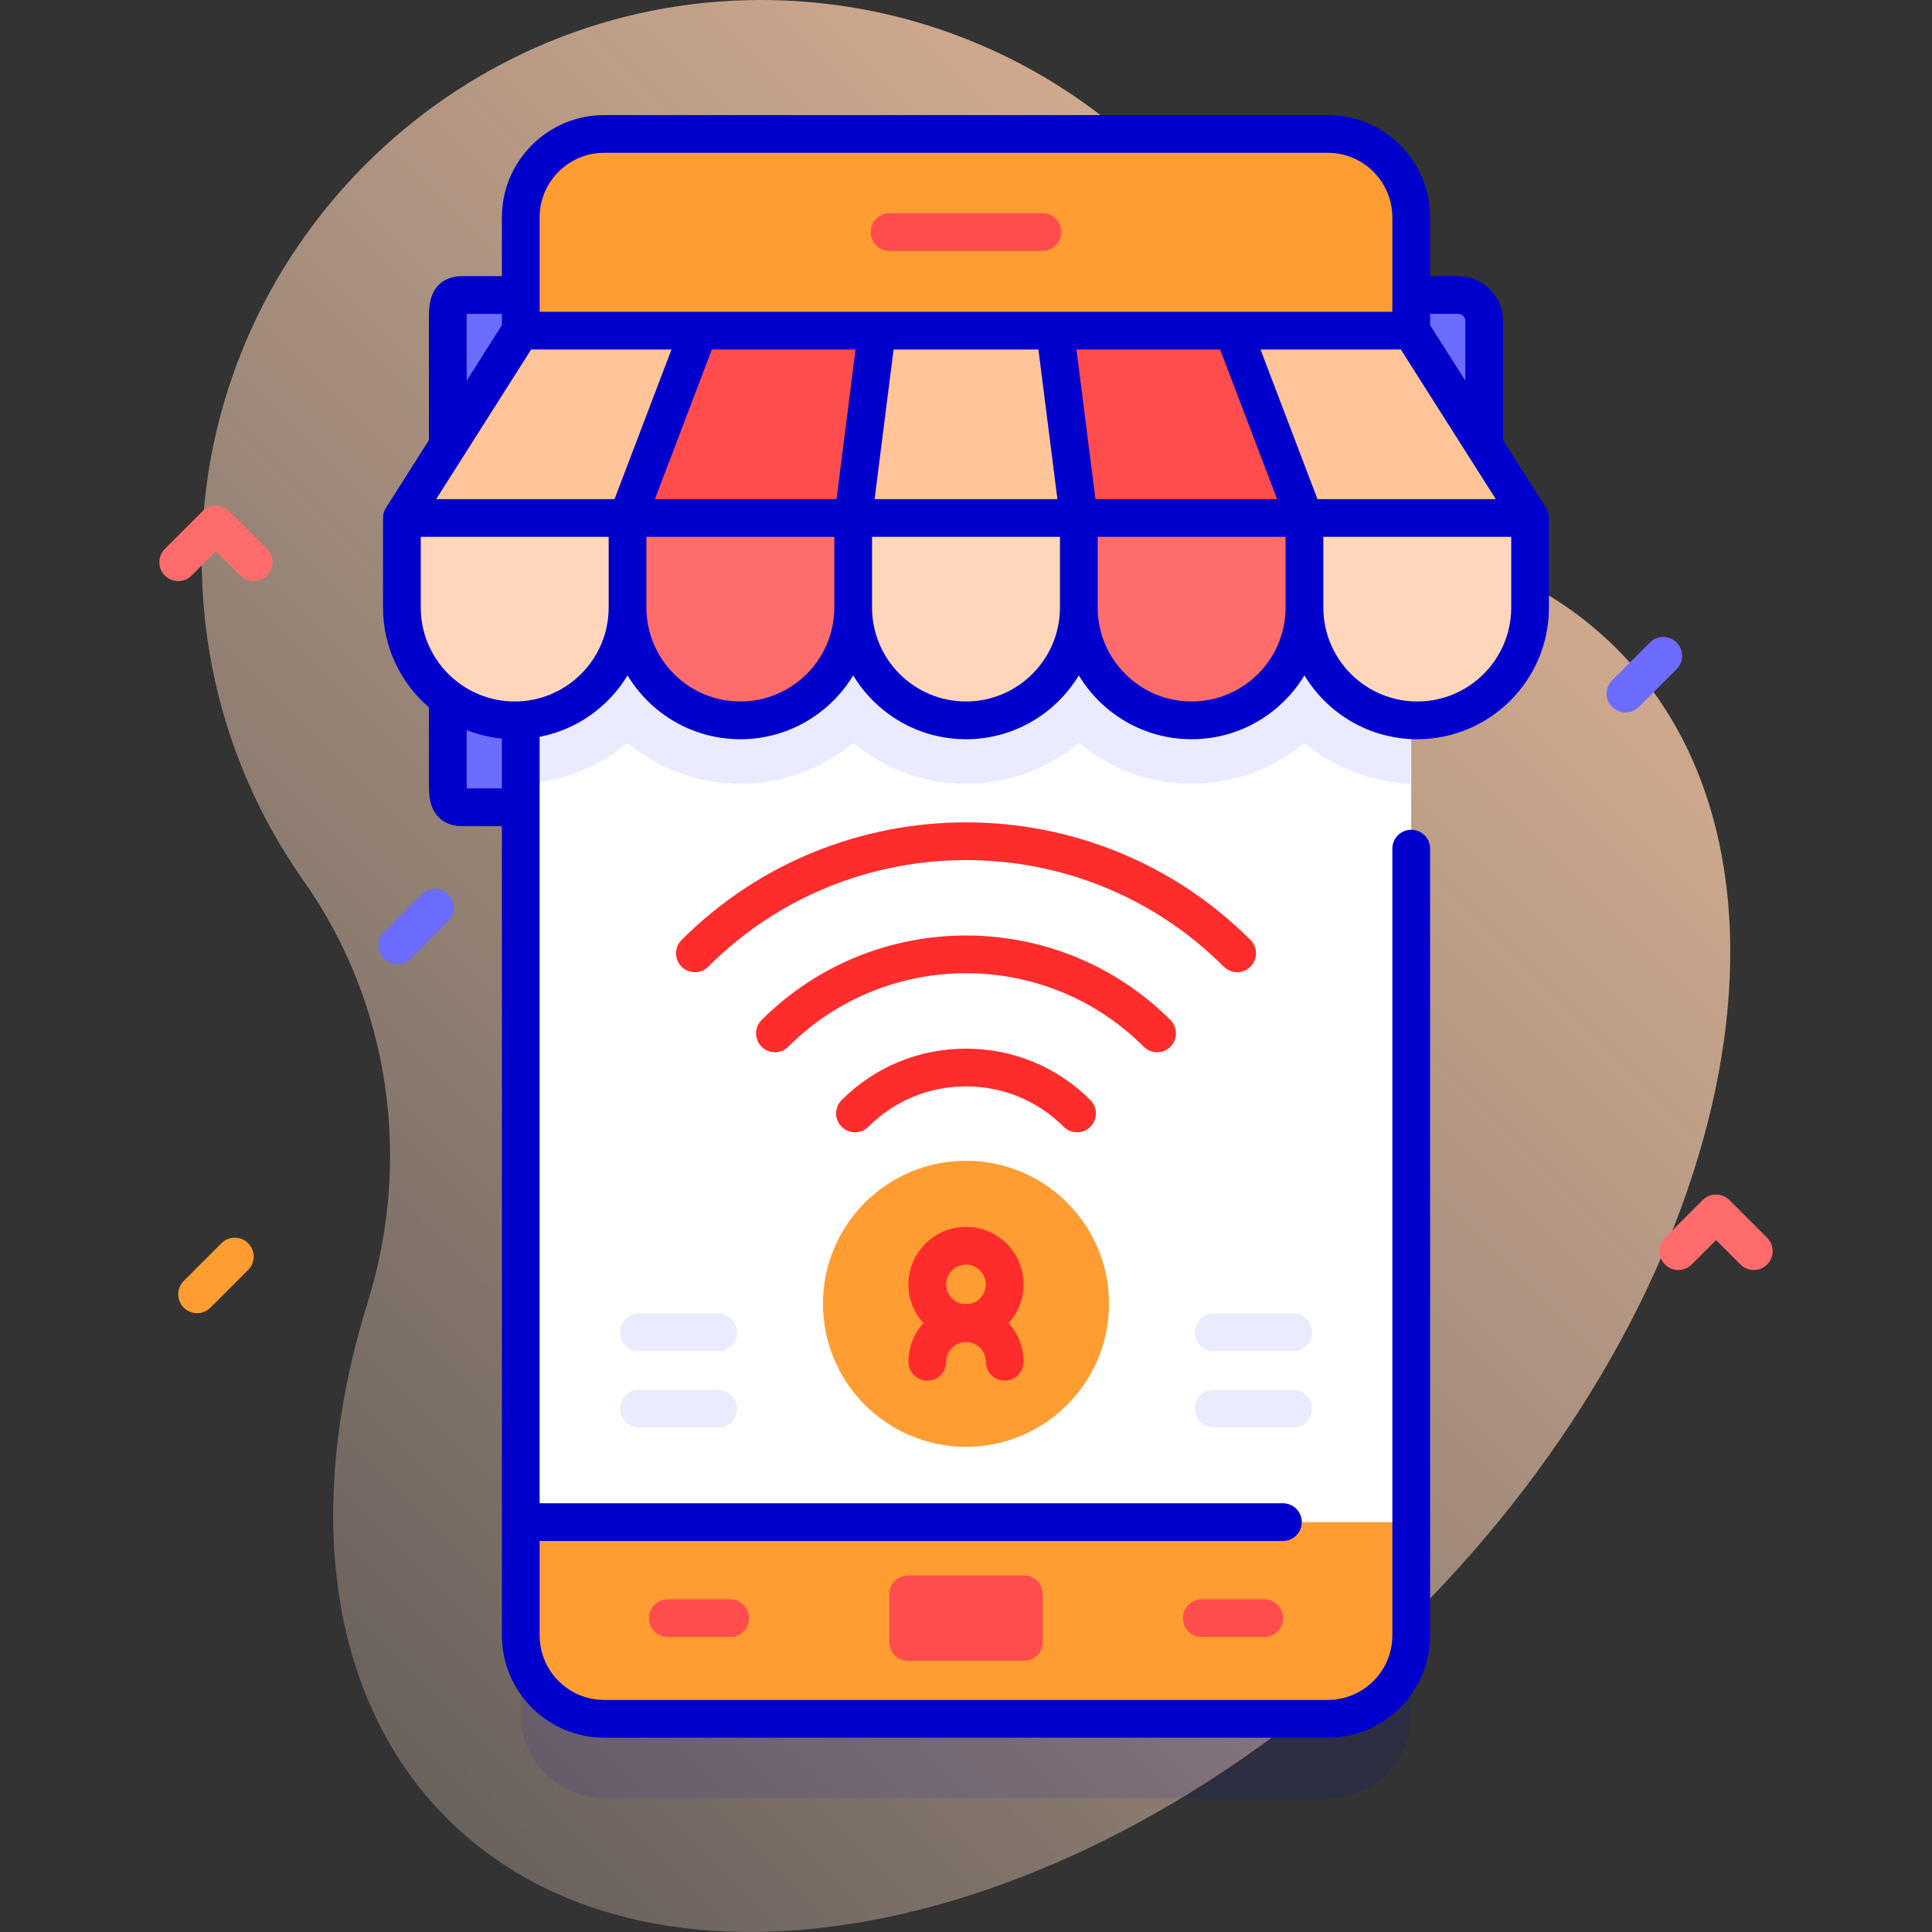 <svg id="Capa_1" enable-background="new 0 0 512 512" height="512" viewBox="0 0 512 512" width="512" xmlns="http://www.w3.org/2000/svg" xmlns:xlink="http://www.w3.org/1999/xlink"><rect x="0" y="0" width="512" height="512" fill="#333333" stroke="none"/><linearGradient id="SVGID_1_" gradientUnits="userSpaceOnUse" x1="514.782" x2="-122.413" y1="-43.218" y2="593.978"><stop offset=".002" stop-color="#ffc599"/><stop offset=".992" stop-color="#ffe8dc" stop-opacity="0"/></linearGradient><path d="m428.41 171.888c-8.356-8.356-18.026-14.923-28.717-19.765-28.021-12.69-50.051-35.407-62.434-63.565-22.917-52.113-74.975-88.512-135.546-88.558-79.311-.06-145.162 63.163-148.147 142.418-1.277 33.922 8.857 65.421 26.87 90.969 22.877 32.448 28.821 73.782 17.021 111.69-16.764 53.857-10.919 104.898 20.973 136.791 55.888 55.888 170.586 31.804 256.185-53.795 85.598-85.599 109.683-200.296 53.795-256.185z" fill="url(#SVGID_1_)"/><path d="m351.887 476.5h-191.774c-12.208 0-22.105-9.897-22.105-22.105v-375.79c0-12.208 9.897-22.105 22.105-22.105h191.775c12.208 0 22.105 9.897 22.105 22.105v375.789c0 12.209-9.897 22.106-22.106 22.106z" fill="#00c" opacity=".1"/><path d="m386.443 145.09h-21.522v-66.913h21.522c3.803 0 6.885 3.083 6.885 6.885v53.143c0 3.803-3.082 6.885-6.885 6.885z" fill="#6c6cff"/><path d="m122.407 213.943h24.672v-135.766h-24.672c-3.803 0-3.735 3.083-3.735 6.885v121.995c0 3.803-.067 6.886 3.735 6.886z" fill="#6c6cff"/><path d="m351.887 455.5h-191.774c-12.208 0-22.105-9.897-22.105-22.105v-375.79c0-12.208 9.897-22.105 22.105-22.105h191.775c12.208 0 22.105 9.897 22.105 22.105v375.789c0 12.209-9.897 22.106-22.106 22.106z" fill="#ff9d33"/><path d="m138.011 87.622h235.977v315.756h-235.977z" fill="#fff"/><path d="m373.988 87.622v120.046c-10.752-.357-20.58-4.378-28.298-10.826-8.106 6.773-18.532 10.857-29.893 10.857s-21.788-4.085-29.904-10.857c-8.106 6.773-18.532 10.858-29.893 10.858s-21.787-4.085-29.893-10.857c-8.117 6.773-18.543 10.857-29.904 10.857s-21.788-4.085-29.893-10.857c-7.718 6.447-17.546 10.469-28.298 10.826v-120.047z" fill="#ebebff"/><path d="" style="fill:none;stroke:#00c;stroke-width:10;stroke-linecap:round;stroke-linejoin:round;stroke-miterlimit:10"/><path d="m166.304 137.267h-59.797l31.5-49.64h47.197z" fill="#ffc599"/><path d="m226.101 137.267h-59.797l18.9-49.64h47.197z" fill="#ff4d4d"/><path d="m285.899 137.267h-59.798l6.3-49.64h47.198z" fill="#ffc599"/><path d="m345.696 137.267h-59.797l-6.3-49.64h47.197z" fill="#ff4d4d"/><path d="m405.493 137.267h-59.797l-18.9-49.64h47.197z" fill="#ffc599"/><path d="m136.406 190.9c-16.513 0-29.899-13.386-29.899-29.899v-23.735h59.797v23.735c0 16.513-13.386 29.899-29.898 29.899z" fill="#ffd6bb"/><path d="m196.203 190.9c-16.513 0-29.899-13.386-29.899-29.899v-23.735h59.797v23.735c0 16.513-13.386 29.899-29.898 29.899z" fill="#ff6c6c"/><path d="m256 190.9c-16.513 0-29.899-13.386-29.899-29.899v-23.735h59.797v23.735c.001 16.513-13.385 29.899-29.898 29.899z" fill="#ffd6bb"/><path d="m315.797 190.9c-16.513 0-29.899-13.386-29.899-29.899v-23.735h59.797v23.735c.001 16.513-13.385 29.899-29.898 29.899z" fill="#ff6c6c"/><path d="m375.594 190.9c-16.513 0-29.899-13.386-29.899-29.899v-23.735h59.797v23.735c.001 16.513-13.385 29.899-29.898 29.899z" fill="#ffd6bb"/><path d="m410.487 137.208c-.011-.903-.287-1.857-.772-2.621l-11.387-17.944v-31.581c0-6.554-5.331-11.885-11.885-11.885h-7.451v-15.572c0-14.946-12.159-27.105-27.104-27.105h-191.776c-14.945 0-27.104 12.16-27.104 27.105v15.571h-10.601c-3.777 0-6.669 1.877-7.934 5.151-.803 2.079-.803 4.347-.802 6.54v31.775l-11.387 17.944c-.496.781-.778 1.754-.778 2.679v23.735c0 10.564 4.725 20.04 12.165 26.445v19.805c-.001 2.193-.001 4.461.802 6.54 1.265 3.273 4.156 5.151 7.934 5.151h10.601v214.452c0 14.946 12.159 27.105 27.104 27.105h191.775c14.945 0 27.104-12.16 27.104-27.105v-208.493c0-2.761-2.238-5-5-5s-5 2.239-5 5v208.494c0 9.432-7.673 17.105-17.104 17.105h-191.775c-9.432 0-17.104-7.673-17.104-17.105v-25.021h196.98c2.762 0 5-2.239 5-5s-2.238-5-5-5h-196.98v-203.108c9.868-1.898 18.272-7.959 23.297-16.285 6.115 10.13 17.228 16.919 29.898 16.919s23.784-6.789 29.898-16.919c6.115 10.13 17.228 16.919 29.898 16.919s23.784-6.789 29.898-16.919c6.115 10.13 17.228 16.919 29.898 16.919s23.784-6.789 29.898-16.919c6.115 10.13 17.228 16.919 29.898 16.919 19.243 0 34.899-15.655 34.899-34.898v-23.735c.003-.019-.002-.038-.003-.058zm-269.731-44.581h37.194l-15.092 39.64h-47.256zm47.895 0h38.076l-5.031 39.64h-48.138zm48.156 0h38.387l5.031 39.64h-48.448zm53.497 39.64-5.031-39.64h38.076l15.092 39.64zm58.838 0-15.092-39.64h37.194l25.154 39.64zm37.301-49.09c1.039 0 1.885.846 1.885 1.885v15.823l-9.336-14.712v-2.996zm-226.331-42.677h191.775c9.432 0 17.104 7.673 17.104 17.105v25.021h-225.983v-25.021c0-9.432 7.673-17.105 17.104-17.105zm-36.44 44.365c0-.5 0-1.128.018-1.688h9.318v2.996l-9.336 14.712zm.017 124.077c-.018-.56-.018-1.188-.018-1.688v-13.771c2.941 1.157 6.071 1.931 9.336 2.248v13.21h-9.318zm12.717-23.042c-13.729 0-24.899-11.169-24.899-24.898v-18.735h49.798v18.735c0 13.728-11.169 24.898-24.899 24.898zm59.797 0c-13.729 0-24.898-11.169-24.898-24.898v-18.735h49.797v18.735c0 13.728-11.169 24.898-24.899 24.898zm59.797 0c-13.729 0-24.898-11.169-24.898-24.898v-18.735h49.797v18.735c-.001 13.728-11.17 24.898-24.899 24.898zm59.797 0c-13.729 0-24.898-11.169-24.898-24.898v-18.735h49.797v18.735c-.001 13.728-11.17 24.898-24.899 24.898zm84.696-24.899c0 13.729-11.17 24.898-24.899 24.898s-24.898-11.169-24.898-24.898v-18.735h49.798v18.735z" fill="#00c"/><path d="m276.26 66.5h-40.52c-2.762 0-5-2.239-5-5s2.238-5 5-5h40.52c2.762 0 5 2.239 5 5s-2.239 5-5 5z" fill="#ff4d4d"/><path d="m235.667 422.5v12.667c0 2.761 2.239 5 5 5h30.667c2.761 0 5-2.239 5-5v-12.667c0-2.761-2.239-5-5-5h-30.667c-2.762 0-5 2.238-5 5z" fill="#ff4d4d"/><path d="m335.01 433.833h-16.52c-2.762 0-5-2.239-5-5s2.238-5 5-5h16.52c2.762 0 5 2.239 5 5s-2.239 5-5 5z" fill="#ff4d4d"/><path d="m193.51 433.833h-16.52c-2.762 0-5-2.239-5-5s2.238-5 5-5h16.52c2.762 0 5 2.239 5 5s-2.239 5-5 5z" fill="#ff4d4d"/><path d="m327.852 257.644c-1.279 0-2.56-.488-3.535-1.464-37.669-37.669-98.962-37.67-136.633 0-1.951 1.952-5.119 1.952-7.07 0-1.953-1.953-1.953-5.119 0-7.071 41.567-41.568 109.206-41.568 150.773 0 1.953 1.953 1.953 5.119 0 7.071-.976.976-2.256 1.464-3.535 1.464z" fill="#ff2c2c"/><path d="m306.639 278.857c-1.279 0-2.56-.488-3.535-1.464-25.975-25.973-68.234-25.973-94.207 0-1.951 1.952-5.119 1.952-7.07 0-1.953-1.953-1.953-5.119 0-7.071 29.871-29.871 78.477-29.871 108.348 0 1.953 1.953 1.953 5.119 0 7.071-.977.976-2.257 1.464-3.536 1.464z" fill="#ff2c2c"/><path d="m285.425 300.07c-1.279 0-2.56-.488-3.535-1.464-6.903-6.903-16.098-10.705-25.89-10.704-9.792 0-18.986 3.801-25.89 10.704-1.951 1.952-5.119 1.952-7.07 0-1.953-1.953-1.953-5.119 0-7.071 8.791-8.792 20.496-13.633 32.96-13.633s24.169 4.841 32.96 13.633c1.953 1.953 1.953 5.119 0 7.071-.976.976-2.256 1.464-3.535 1.464z" fill="#ff2c2c"/><circle cx="256" cy="345.514" fill="#ff9d33" r="37.9"/><path d="m256 355.641c-8.411 0-15.254-6.843-15.254-15.254s6.843-15.254 15.254-15.254 15.254 6.843 15.254 15.254-6.843 15.254-15.254 15.254zm0-20.508c-2.897 0-5.254 2.357-5.254 5.254s2.356 5.254 5.254 5.254 5.254-2.357 5.254-5.254-2.357-5.254-5.254-5.254z" fill="#ff2c2c"/><path d="m266.254 365.894c-2.762 0-5-2.239-5-5 0-2.897-2.356-5.253-5.254-5.253s-5.254 2.356-5.254 5.253c0 2.761-2.238 5-5 5s-5-2.239-5-5c0-8.411 6.843-15.253 15.254-15.253s15.254 6.843 15.254 15.253c0 2.761-2.238 5-5 5z" fill="#ff2c2c"/><g fill="#ebebff"><path d="m190.329 378.307h-21c-2.762 0-5-2.239-5-5s2.238-5 5-5h21c2.762 0 5 2.239 5 5s-2.238 5-5 5z"/><path d="m190.329 358.08h-21c-2.762 0-5-2.239-5-5s2.238-5 5-5h21c2.762 0 5 2.239 5 5s-2.238 5-5 5z"/><path d="m342.671 378.307h-21c-2.762 0-5-2.239-5-5s2.238-5 5-5h21c2.762 0 5 2.239 5 5s-2.238 5-5 5z"/><path d="m342.671 358.08h-21c-2.762 0-5-2.239-5-5s2.238-5 5-5h21c2.762 0 5 2.239 5 5s-2.238 5-5 5z"/></g><path d="m464.771 336.563c-1.279 0-2.56-.488-3.535-1.464l-6.465-6.464-6.465 6.464c-1.951 1.952-5.119 1.952-7.07 0-1.953-1.953-1.953-5.119 0-7.071l10-10c1.951-1.952 5.119-1.952 7.07 0l10 10c1.953 1.953 1.953 5.119 0 7.071-.976.975-2.256 1.464-3.535 1.464z" fill="#ff6c6c"/><path d="m67.229 154c-1.279 0-2.56-.488-3.535-1.464l-6.465-6.464-6.465 6.464c-1.951 1.952-5.119 1.952-7.07 0-1.953-1.953-1.953-5.119 0-7.071l10-10c1.951-1.952 5.119-1.952 7.07 0l10 10c1.953 1.953 1.953 5.119 0 7.071-.975.976-2.255 1.464-3.535 1.464z" fill="#ff6c6c"/><path d="m430.771 188.81c-1.279 0-2.56-.488-3.535-1.464-1.953-1.953-1.953-5.119 0-7.071l10-10c1.951-1.952 5.119-1.952 7.07 0 1.953 1.953 1.953 5.119 0 7.071l-10 10c-.976.976-2.256 1.464-3.535 1.464z" fill="#6c6cff"/><path d="m105.278 255.554c-1.279 0-2.56-.488-3.535-1.464-1.953-1.953-1.953-5.119 0-7.071l10-10c1.951-1.952 5.119-1.952 7.07 0 1.953 1.953 1.953 5.119 0 7.071l-10 10c-.975.975-2.255 1.464-3.535 1.464z" fill="#6c6cff"/><path d="m52.229 348c-1.279 0-2.56-.488-3.535-1.464-1.953-1.953-1.953-5.119 0-7.071l10-10c1.951-1.952 5.119-1.952 7.07 0 1.953 1.953 1.953 5.119 0 7.071l-10 10c-.975.976-2.255 1.464-3.535 1.464z" fill="#ff9d33"/></svg>